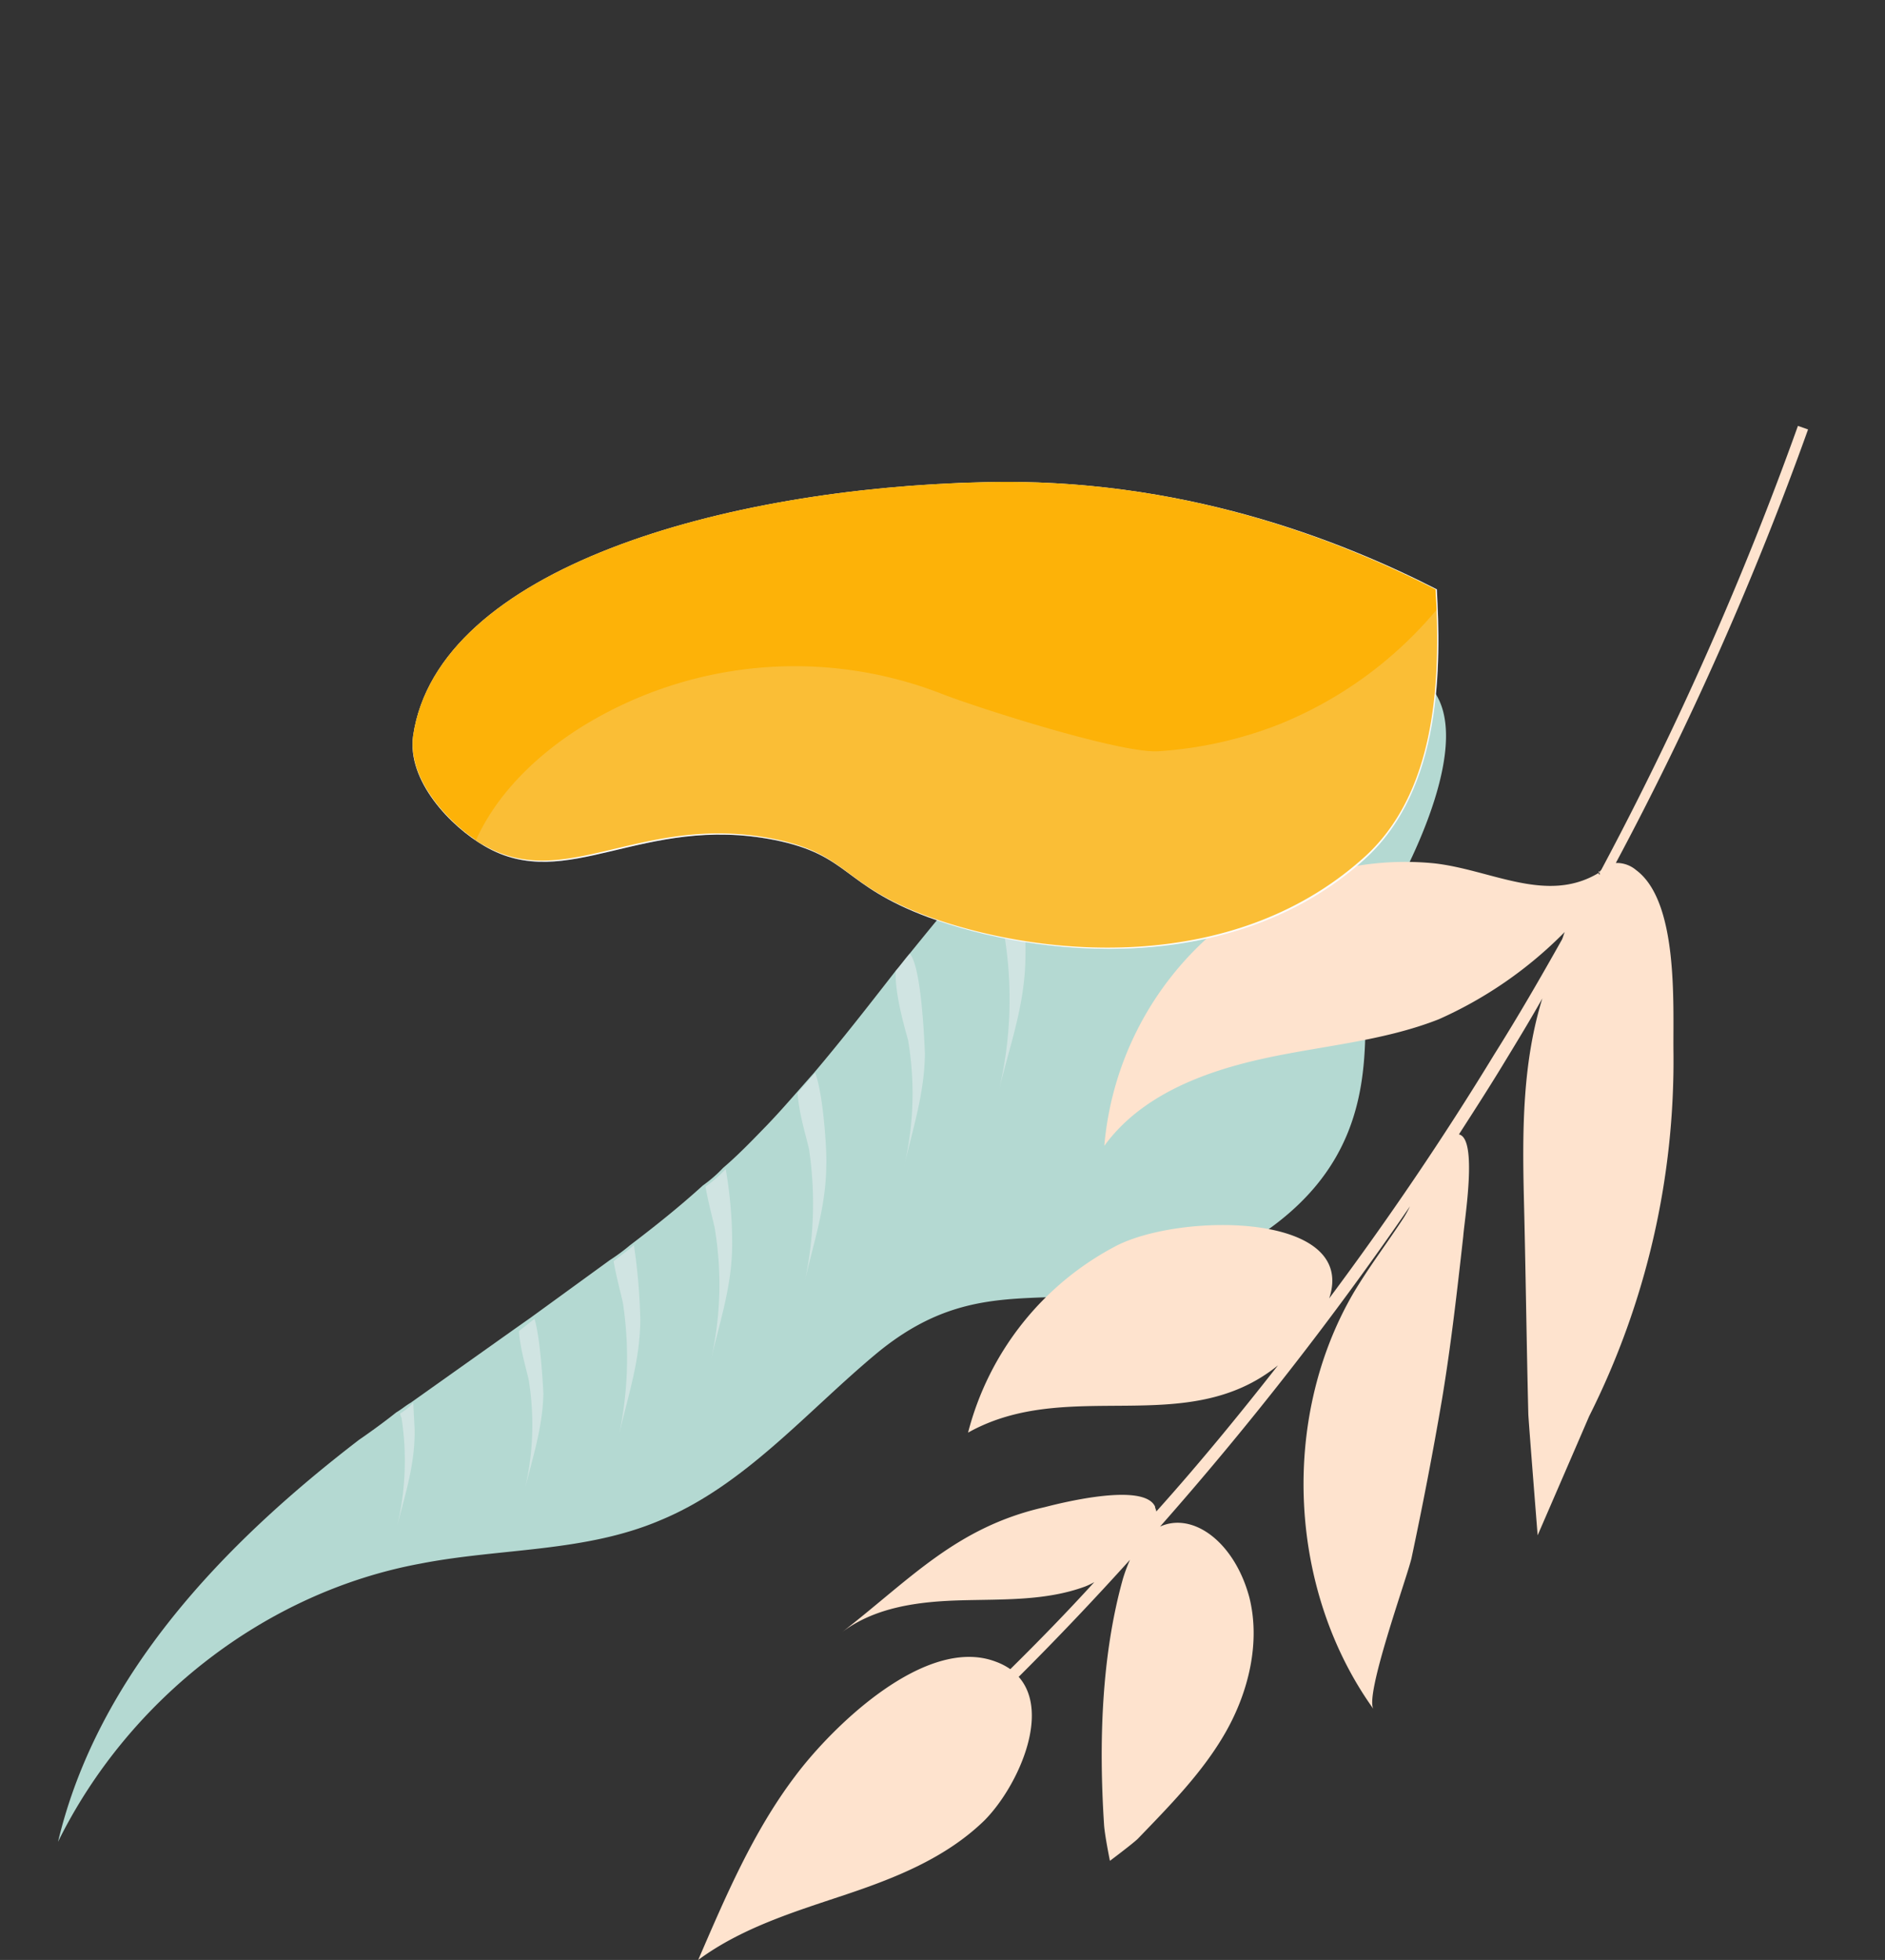 <svg xmlns="http://www.w3.org/2000/svg" width="270.838" height="281.559" viewBox="0 0 270.838 281.559">
  <rect x="0" y="0" width="270.838" height="281.559" fill="#333333" stroke="none"/>
  <g id="Group_4" data-name="Group 4" transform="translate(270.838 272.622) rotate(177)">
    <path id="Path_1" data-name="Path 1" d="M.776,153.454c6.6,15.856,46.948-4.738,55.7-11.117,2.321-1.641,4.641-3.646,6.783-5.468,1.071-.911,1.964-1.822,2.856-2.734,4.284-4.009,8.39-8.566,12.5-13.122.714-.729,1.428-1.64,2.142-2.369,4.106-4.739,8.212-9.477,12.5-14.033l2.678-2.734c1.607-1.64,3.213-3.281,5-4.921,1.964-1.823,3.927-3.645,6.069-5.285a19.535,19.535,0,0,1,3.035-2.369c3.57-2.916,7.14-5.468,10.889-8.019a28.985,28.985,0,0,1,3.035-2l11.782-7.654,2.321-1.458,15.53-9.842c.714-.364,1.428-.911,2.142-1.276,1.785-1.276,3.749-2.551,5.534-3.645C181.428,41.553,200.529,23.692,207.492,0,196.246,20.047,175.717,34.263,153.4,37.179c-11.6,1.64-23.563.364-34.631,4.374-12.5,4.374-21.957,14.58-32.489,22.417C69.5,76.363,58.97,66.339,39.691,73.629,5.239,86.569,17.2,111.9,11.665,121.561,6.845,128.3-2.794,144.889.776,153.454Z" transform="translate(54.227 21.769)" fill="#b4d9d2"/>
    <path id="Path_2" data-name="Path 2" d="M.714,24.421C0,21.505,0,14.762,0,13.669.357,8.748,1.964,4.738,3.392,0A40.327,40.327,0,0,0,1.964,15.309c0,.729,1.071,4.738,1.071,7.472Z" transform="translate(188.708 68.79)" fill="#fff7fb" opacity="0.37"/>
    <path id="Path_3" data-name="Path 3" d="M1.964,16.038c0-.364-.179-.547-.179-.729A40.327,40.327,0,0,1,3.213,0C1.785,4.556.179,8.748,0,13.669V17.5A7.933,7.933,0,0,1,1.964,16.038Z" transform="translate(207.452 64.598)" fill="#fff7fb" opacity="0.37"/>
    <path id="Path_4" data-name="Path 4" d="M3.42,24.968c-.357-2.916-1.071-5.832-1.071-6.561A52.952,52.952,0,0,1,3.956,0C2.349,5.65.386,10.388.029,16.4A84.4,84.4,0,0,0,.386,27.155C1.457,26.244,2.528,25.7,3.42,24.968Z" transform="translate(174.22 75.897)" fill="#fff7fb" opacity="0.37"/>
    <path id="Path_5" data-name="Path 5" d="M.464,27.337A19.537,19.537,0,0,1,3.5,24.968c-.357-2.916-1.071-5.832-1.071-6.561A49,49,0,0,1,4.034,0C2.427,5.65.464,10.388.107,16.4A62.289,62.289,0,0,0,.464,27.337Z" transform="translate(160.396 85.921)" fill="#fff7fb" opacity="0.37"/>
    <path id="Path_6" data-name="Path 6" d="M.981,29.707l2.678-2.734c0-3.281-1.25-7.655-1.25-8.566A52.952,52.952,0,0,1,4.016,0C2.409,5.65.446,10.388.088,16.4-.09,17.678-.09,26.244.981,29.707Z" transform="translate(146.312 96.674)" fill="#fff7fb" opacity="0.37"/>
    <path id="Path_7" data-name="Path 7" d="M1.434,30.8C-.173,28.8.006,17.861.006,16.4.363,10.571,2.327,5.65,3.933,0A45.892,45.892,0,0,0,2.327,18.407c.179.911,1.607,6.561,1.25,10.024Z" transform="translate(131.4 111.983)" fill="#fff7fb" opacity="0.37"/>
    <path id="Path_8" data-name="Path 8" d="M1.331,35.9C-.1,32.44-.1,21.141.081,19.318.438,12.211,2.937,6.561,4.9,0A56.709,56.709,0,0,0,2.937,21.87c.179,1.094,1.607,7.29,1.428,11.3Z" transform="translate(116.151 122.554)" fill="#fff7fb" opacity="0.37"/>
    <path id="Path_9" data-name="Path 9" d="M1.428,211.806A477.294,477.294,0,0,1,32.98,149.6l.428-.439c-.143.878-.285-.878,0,0,7.71-4.1,15.419,1.317,23.557,2.635a42.477,42.477,0,0,0,32.409-8.49,45.6,45.6,0,0,0,16.99-29.568C100.8,120.613,91.8,123.541,83.236,125s-17.561,1.61-25.842,4.391a59.069,59.069,0,0,0-18.7,11.564c.143-.293.285-.732.428-1.025,3.426-5.416,6.853-10.685,10.565-15.955,8-11.71,16.562-22.981,25.556-33.813-4.711,12,20.131,13.467,29.982,9.222a42.126,42.126,0,0,0,22.844-25.762c-14.848,7.319-31.267-2.635-44.973,7.319,6-6.88,12.136-13.613,18.56-20.053,0,.293.143.439.143.732,1.428,3.513,12.992,1.317,15.848.732,12.849-2.2,19.845-9.368,29.982-16.394-5,3.367-11.279,3.806-17.276,3.659s-12.136-.732-17.847,1.025a9.686,9.686,0,0,0-1.428.586c4.14-4.1,8.424-8.051,12.707-11.857a9.039,9.039,0,0,0,2,1.171c9.851,4.391,23.986-8.051,29.7-14.93C161.9,18,166.33,8.929,170.756,0c-6.425,4.245-13.992,6.148-21.416,8.2s-14.848,4.538-20.7,9.661c-4.854,4.391-10.422,14.784-6,20.346-5.711,5.123-11.422,10.539-16.847,15.955a23.511,23.511,0,0,0,1.142-2.635c3.712-10.978,4.711-23.566,4.569-35.13,0-1.464-.571-5.27-.571-5.27s-3.284,2.2-4.14,2.928c-4.854,4.538-9.851,9.075-13.421,14.637s-5.711,12.588-4.426,19.175C90.66,55.916,96.371,60.6,101.226,58.7a483.593,483.593,0,0,0-38.263,44.059,15.487,15.487,0,0,1,1-1.61c2.57-3.513,5.425-6.88,7.852-10.539,11.422-17.565,11.422-42.156.143-59.721,1.285,1.9-5.711,18.443-6.568,21.371-2,7.465-3.855,14.93-5.568,22.542-1.713,7.758-3,15.516-4.283,23.274-.286,2.342-2.855,13.906-.143,14.638-2.427,3.367-4.854,6.733-7.139,10.1-2,2.928-4,5.855-5.854,8.783,3.284-8.929,3.855-18.443,4.14-28.1.285-10.539.714-21.078,1-31.471,0-1.61-.428-17.419-.428-17.419s-7.567,15.223-8.281,16.687A113.639,113.639,0,0,0,23.986,123.1c-.285,6.733-1.856,21.371,4,26.2a4.279,4.279,0,0,0,2.855,1.171A464.994,464.994,0,0,0,0,211.221Z" transform="translate(0 0)" fill="#fee3ce"/>
    <path id="Path_10" data-name="Path 10" d="M0,49.21C0,38.639.536,20.6,12.5,10.937,32.132-4.919,59.8-.727,75.51,6.016,87.649,11.3,86.221,15.493,96.932,18.227c18.744,4.738,30.168-6.2,41.593,1.276,4.82,3.1,10.711,10.024,9.461,16.4-4.82,23.875-46.591,33.17-83.722,32.075C35.881,67.253,13.567,57.047,0,49.21Z" transform="translate(54.467 141.87)" fill="#fff"/>
    <path id="Path_11" data-name="Path 11" d="M147.807,35.723C142.987,59.6,101.216,68.892,64.085,67.8,35.7,67.07,13.567,56.865,0,49.028V46.476C.179,35.723,1.428,19.685,12.5,10.937,32.311-4.919,59.8-.727,75.51,6.017,87.649,11.3,86.221,15.494,96.932,18.227c18.744,4.739,30.168-6.2,41.593,1.276a5.42,5.42,0,0,1,1.25.911C144.058,23.694,148.878,29.89,147.807,35.723Z" transform="translate(54.646 142.052)" fill="#fdb208"/>
    <path id="Path_12" data-name="Path 12" d="M139.774,20.414c-3.392,6.561-9.283,11.664-15.709,15.309a58.166,58.166,0,0,1-52.3,2.188c-4.82-2.188-24.992-9.842-30.525-9.842a57.708,57.708,0,0,0-17.494,2.916A57.58,57.58,0,0,0,0,46.476C.179,35.723,1.428,19.685,12.5,10.937,32.311-4.919,59.8-.727,75.51,6.016,87.649,11.3,86.221,15.493,96.932,18.227c18.744,4.738,30.168-6.2,41.593,1.276C138.882,19.685,139.239,20.05,139.774,20.414Z" transform="translate(54.467 141.87)" fill="#f4f4f4" opacity="0.2"/>
    <path id="Path_13" data-name="Path 13" d="M100.859,11.566C97.289,9.2,71.4-6.84,43.021,3.366,15.352,13.389,2.678,65.695,0,103.6" transform="translate(29.654 170.947)" fill="none"/>
  </g>
</svg>
